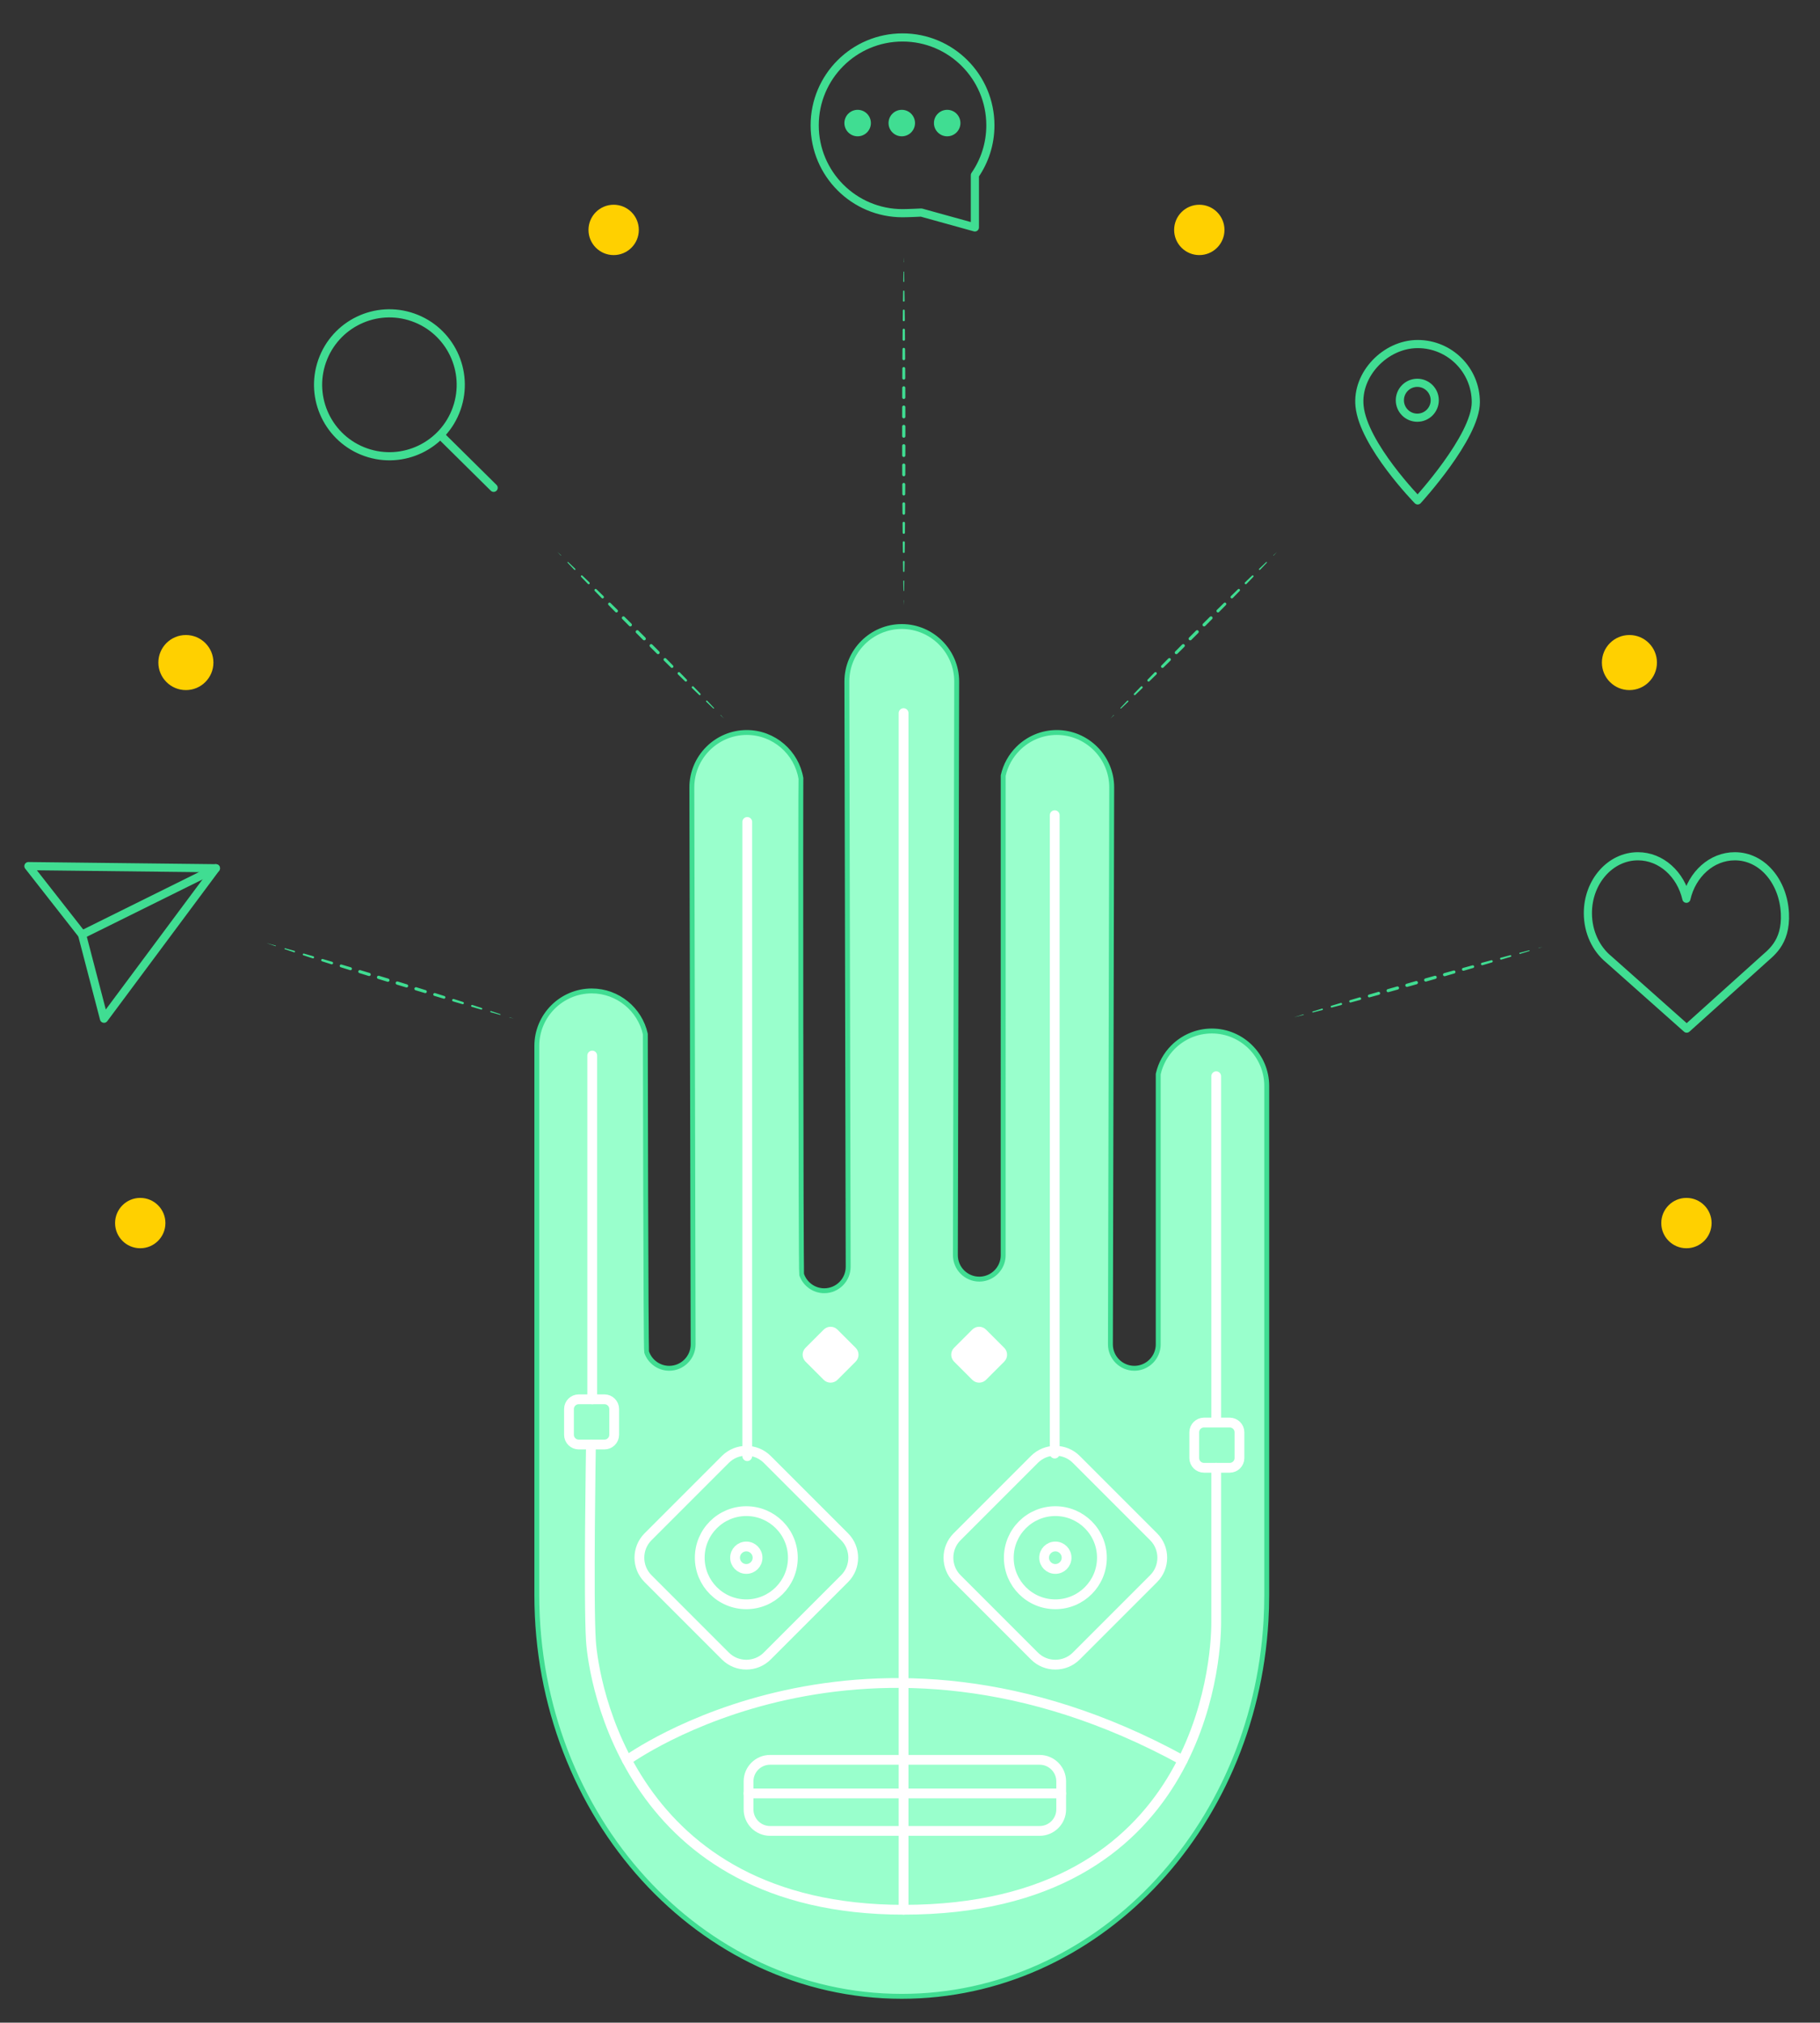 <?xml version="1.0" encoding="utf-8"?>
<!-- Generator: Adobe Illustrator 17.0.0, SVG Export Plug-In . SVG Version: 6.00 Build 0)  -->
<!DOCTYPE svg PUBLIC "-//W3C//DTD SVG 1.0//EN" "http://www.w3.org/TR/2001/REC-SVG-20010904/DTD/svg10.dtd">
<svg version="1.0" xmlns="http://www.w3.org/2000/svg" xmlns:xlink="http://www.w3.org/1999/xlink" x="0px" y="0px" width="2232px"
	 height="2479.755px" viewBox="0 0 2232 2479.755" enable-background="new 0 0 2232 2479.755" xml:space="preserve">
<rect x="0" y="0" width="2232" height="2479.755" fill="#333333" stroke="none"/>
<g id="Comments">
</g>
<g id="Bees">
</g>
<g id="Followers">
</g>
<g id="Human_touch">
	<g>
		<g>
			<g>
				<path fill="#40DD92" d="M1566.042,676.676l-4.102,4.384c-0.075,0.081-0.202,0.085-0.282,0.009s-0.084-0.202-0.009-0.282
					c0.003-0.003,0.006-0.006,0.009-0.009L1566.042,676.676z"/>
				<path fill="#40DD92" d="M1553.658,689.804l-8.303,8.725c-0.314,0.33-0.837,0.343-1.167,0.029
					c-0.33-0.314-0.343-0.837-0.029-1.167c0.009-0.009,0.02-0.02,0.029-0.029l8.725-8.303c0.211-0.201,0.544-0.192,0.745,0.018
					C1553.852,689.282,1553.849,689.602,1553.658,689.804z"/>
				<path fill="#40DD92" d="M1537.028,707.229l-8.361,8.666c-0.5,0.519-1.326,0.533-1.845,0.033s-0.533-1.326-0.033-1.845
					c0.01-0.01,0.023-0.023,0.033-0.033l8.666-8.361c0.433-0.418,1.123-0.405,1.54,0.028
					C1537.436,706.14,1537.432,706.809,1537.028,707.229z"/>
				<path fill="#40DD92" d="M1520.275,724.531l-8.404,8.623c-0.629,0.646-1.663,0.659-2.308,0.03
					c-0.646-0.629-0.659-1.663-0.03-2.308c0.008-0.008,0.022-0.022,0.03-0.03l8.624-8.404c0.584-0.569,1.52-0.557,2.089,0.027
					C1520.835,723.044,1520.831,723.96,1520.275,724.531z"/>
				<path fill="#40DD92" d="M1503.439,741.75l-8.447,8.58c-0.714,0.725-1.88,0.734-2.604,0.02c-0.725-0.714-0.734-1.879-0.02-2.604
					c0.004-0.005,0.016-0.016,0.02-0.02l8.58-8.447c0.688-0.677,1.794-0.669,2.472,0.019
					C1504.109,739.979,1504.106,741.071,1503.439,741.75z"/>
				<path fill="#40DD92" d="M1486.534,758.9l-8.492,8.536c-0.76,0.764-1.997,0.768-2.761,0.007c-0.765-0.76-0.768-1.996-0.007-2.761
					l0.007-0.007l8.536-8.492c0.752-0.748,1.968-0.745,2.717,0.007C1487.28,756.94,1487.279,758.151,1486.534,758.9z"/>
				<path fill="#40DD92" d="M1469.551,775.971l-8.512,8.515c-0.775,0.776-2.032,0.776-2.808,0.001c-0.775-0.775-0.775-2.032,0-2.808
					l0-0.001l8.516-8.512c0.774-0.774,2.03-0.774,2.805,0.001S1470.325,775.197,1469.551,775.971z"/>
				<path fill="#40DD92" d="M1452.503,792.978l-8.536,8.492c-0.753,0.749-1.97,0.746-2.719-0.007c-0.747-0.75-0.746-1.963,0-2.712
					l8.492-8.536c0.761-0.765,1.999-0.768,2.764-0.007c0.765,0.761,0.768,1.999,0.007,2.764L1452.503,792.978z"/>
				<path fill="#40DD92" d="M1435.399,809.929l-8.581,8.447c-0.689,0.679-1.799,0.67-2.478-0.019c-0.672-0.683-0.669-1.778,0-2.459
					l8.447-8.58c0.715-0.727,1.884-0.736,2.611-0.02c0.727,0.715,0.736,1.885,0.021,2.611
					C1435.416,809.913,1435.404,809.925,1435.399,809.929z"/>
				<path fill="#40DD92" d="M1418.225,826.81l-8.624,8.403c-0.587,0.571-1.525,0.559-2.097-0.027c-0.562-0.577-0.558-1.496,0-2.069
					l8.403-8.624c0.631-0.648,1.669-0.662,2.317-0.03c0.648,0.632,0.662,1.669,0.03,2.317
					C1418.247,826.788,1418.233,826.802,1418.225,826.81z"/>
				<path fill="#40DD92" d="M1400.966,843.605l-8.667,8.36c-0.435,0.42-1.127,0.407-1.547-0.028c-0.41-0.425-0.406-1.097,0-1.519
					l8.361-8.667c0.502-0.521,1.332-0.536,1.854-0.033c0.521,0.503,0.536,1.332,0.033,1.854
					C1400.989,843.582,1400.976,843.595,1400.966,843.605z"/>
				<path fill="#40DD92" d="M1383.598,860.292l-8.726,8.301c-0.212,0.202-0.547,0.193-0.749-0.019c-0.195-0.205-0.193-0.527,0-0.73
					l8.301-8.726c0.316-0.332,0.841-0.345,1.173-0.029c0.333,0.316,0.346,0.841,0.029,1.174
					C1383.619,860.273,1383.607,860.284,1383.598,860.292z"/>
				<path fill="#40DD92" d="M1366.126,876.875l-4.384,4.101l4.101-4.385c0.076-0.081,0.203-0.085,0.284-0.01s0.085,0.203,0.01,0.284
					C1366.133,876.869,1366.129,876.872,1366.126,876.875z"/>
			</g>
		</g>
		<g>
			<g>
				<path fill="#40DD92" d="M683.65,676.676l4.384,4.102c0.081,0.075,0.084,0.202,0.009,0.282c-0.075,0.081-0.202,0.085-0.282,0.009
					c-0.003-0.003-0.006-0.006-0.009-0.009L683.65,676.676z"/>
				<path fill="#40DD92" d="M696.778,689.06l8.725,8.303c0.33,0.314,0.343,0.837,0.029,1.167c-0.314,0.33-0.837,0.343-1.167,0.029
					c-0.009-0.009-0.02-0.02-0.029-0.029l-8.303-8.725c-0.201-0.211-0.192-0.544,0.019-0.745
					C696.256,688.865,696.577,688.868,696.778,689.06z"/>
				<path fill="#40DD92" d="M714.204,705.689l8.666,8.361c0.519,0.5,0.533,1.326,0.033,1.845c-0.5,0.519-1.326,0.533-1.845,0.033
					c-0.01-0.01-0.023-0.023-0.033-0.033l-8.361-8.666c-0.418-0.433-0.406-1.122,0.027-1.54
					C713.114,705.281,713.784,705.285,714.204,705.689z"/>
				<path fill="#40DD92" d="M731.505,722.442l8.623,8.404c0.646,0.629,0.659,1.663,0.03,2.308c-0.629,0.646-1.663,0.659-2.308,0.03
					c-0.008-0.008-0.021-0.022-0.03-0.03l-8.404-8.623c-0.569-0.584-0.558-1.519,0.027-2.089
					C730.018,721.882,730.934,721.886,731.505,722.442z"/>
				<path fill="#40DD92" d="M748.724,739.278l8.58,8.447c0.725,0.714,0.733,1.879,0.02,2.604s-1.879,0.734-2.604,0.02
					c-0.004-0.004-0.016-0.016-0.021-0.02l-8.447-8.58c-0.677-0.688-0.668-1.794,0.019-2.472
					C746.953,738.608,748.045,738.611,748.724,739.278z"/>
				<path fill="#40DD92" d="M765.874,756.183l8.536,8.492c0.764,0.76,0.768,1.996,0.007,2.761c-0.761,0.764-1.997,0.768-2.761,0.007
					l-0.007-0.007l-8.492-8.536c-0.749-0.752-0.745-1.969,0.007-2.717C763.914,755.437,765.125,755.438,765.874,756.183z"/>
				<path fill="#40DD92" d="M782.945,773.166l8.515,8.512c0.776,0.775,0.776,2.032,0,2.808c-0.775,0.776-2.032,0.776-2.808,0.001
					l0-0.001l-8.512-8.515c-0.774-0.775-0.774-2.03,0-2.805C780.916,772.392,782.171,772.392,782.945,773.166z"/>
				<path fill="#40DD92" d="M799.952,790.214l8.492,8.536c0.749,0.753,0.746,1.97-0.007,2.719c-0.75,0.747-1.963,0.745-2.712,0
					l-8.536-8.492c-0.765-0.761-0.769-1.999-0.007-2.764c0.761-0.765,1.999-0.768,2.764-0.007L799.952,790.214z"/>
				<path fill="#40DD92" d="M816.903,807.318l8.447,8.58c0.679,0.69,0.67,1.799-0.02,2.478c-0.683,0.672-1.778,0.669-2.458,0
					l-8.581-8.447c-0.727-0.716-0.736-1.885-0.021-2.611c0.715-0.727,1.885-0.736,2.611-0.02
					C816.888,807.302,816.899,807.313,816.903,807.318z"/>
				<path fill="#40DD92" d="M833.784,824.492l8.403,8.624c0.571,0.586,0.559,1.525-0.027,2.097c-0.577,0.562-1.496,0.558-2.069,0
					l-8.624-8.403c-0.648-0.632-0.662-1.669-0.03-2.317c0.631-0.648,1.669-0.662,2.317-0.03
					C833.762,824.47,833.775,824.484,833.784,824.492z"/>
				<path fill="#40DD92" d="M850.579,841.752l8.36,8.667c0.42,0.435,0.407,1.128-0.028,1.547c-0.425,0.41-1.097,0.406-1.519,0
					l-8.667-8.36c-0.521-0.503-0.536-1.332-0.033-1.853c0.502-0.521,1.333-0.536,1.854-0.033
					C850.556,841.728,850.569,841.742,850.579,841.752z"/>
				<path fill="#40DD92" d="M867.267,859.119l8.301,8.726c0.202,0.212,0.193,0.547-0.019,0.749c-0.205,0.195-0.527,0.193-0.73,0
					l-8.726-8.301c-0.332-0.316-0.345-0.841-0.029-1.174c0.316-0.332,0.842-0.345,1.174-0.029
					C867.247,859.098,867.258,859.11,867.267,859.119z"/>
				<path fill="#40DD92" d="M883.849,876.591l4.101,4.385l-4.385-4.101c-0.081-0.076-0.085-0.203-0.009-0.284
					c0.076-0.081,0.203-0.085,0.284-0.01C883.843,876.584,883.846,876.588,883.849,876.591z"/>
			</g>
		</g>
		<g>
			<g>
				<path fill="#40DD92" d="M1108.369,315.436l0.135,6c0.002,0.075-0.057,0.136-0.132,0.138c-0.075,0.002-0.137-0.057-0.138-0.132
					c0-0.002,0-0.004,0-0.006L1108.369,315.436z"/>
				<path fill="#40DD92" d="M1108.748,333.282l0.199,11.846c0.005,0.319-0.249,0.582-0.568,0.588
					c-0.319,0.005-0.583-0.249-0.588-0.568c0-0.006,0-0.014,0-0.019l0.199-11.846c0.003-0.209,0.176-0.376,0.386-0.373
					C1108.58,332.912,1108.745,333.078,1108.748,333.282z"/>
				<path fill="#40DD92" d="M1109.146,356.973l0.199,11.846c0.009,0.539-0.42,0.983-0.959,0.992
					c-0.539,0.009-0.983-0.42-0.992-0.959c0-0.01,0-0.023,0-0.033l0.199-11.846c0.007-0.429,0.361-0.771,0.79-0.764
					C1108.802,356.217,1109.138,356.557,1109.146,356.973z"/>
				<path fill="#40DD92" d="M1109.495,380.665l0.143,11.846c0.009,0.701-0.553,1.276-1.254,1.285
					c-0.701,0.009-1.276-0.553-1.285-1.254c0-0.008,0-0.023,0-0.031l0.144-11.846c0.007-0.622,0.518-1.12,1.14-1.112
					C1108.995,379.56,1109.487,380.057,1109.495,380.665z"/>
				<path fill="#40DD92" d="M1109.769,404.357l0.104,11.846c0.007,0.83-0.66,1.509-1.49,1.516c-0.831,0.007-1.509-0.66-1.517-1.49
					c0-0.006,0-0.02,0-0.026l0.103-11.846c0.007-0.773,0.639-1.395,1.413-1.388C1109.146,402.976,1109.762,403.596,1109.769,404.357
					z"/>
				<path fill="#40DD92" d="M1109.976,428.049l0.095,11.846c0.007,0.939-0.748,1.707-1.688,1.715
					c-0.939,0.008-1.707-0.748-1.714-1.688c0-0.006,0-0.021,0-0.027l0.094-11.846c0.007-0.887,0.732-1.601,1.62-1.594
					C1109.26,426.462,1109.968,427.174,1109.976,428.049z"/>
				<path fill="#40DD92" d="M1110.133,451.741l0.062,11.846c0.005,1.008-0.808,1.83-1.816,1.836
					c-1.008,0.005-1.83-0.808-1.835-1.816v-0.019l0.063-11.846c0.005-0.974,0.799-1.76,1.773-1.754
					C1109.346,449.992,1110.127,450.776,1110.133,451.741z"/>
				<path fill="#40DD92" d="M1110.257,475.433l0.038,11.846c0.003,1.064-0.856,1.929-1.92,1.932
					c-1.063,0.003-1.929-0.856-1.932-1.92v-0.012l0.038-11.846c0.003-1.043,0.852-1.886,1.895-1.882
					C1109.414,473.554,1110.254,474.396,1110.257,475.433z"/>
				<path fill="#40DD92" d="M1110.316,499.125l0.021,11.846c0.002,1.087-0.878,1.969-1.964,1.971
					c-1.087,0.002-1.969-0.878-1.971-1.964v-0.007l0.021-11.846c0.002-1.075,0.875-1.945,1.951-1.944
					C1109.448,497.183,1110.318,498.049,1110.316,499.125z"/>
				<path fill="#40DD92" d="M1110.357,522.816l0.002,11.846c0,1.099-0.891,1.991-1.99,1.991c-1.1,0-1.991-0.891-1.991-1.99v-0.001
					l0.002-11.846c0-1.098,0.891-1.988,1.989-1.988C1109.468,520.829,1110.357,521.718,1110.357,522.816z"/>
				<path fill="#40DD92" d="M1110.339,546.508l-0.021,11.846c-0.001,1.076-0.876,1.948-1.952,1.946
					c-1.077-0.002-1.948-0.869-1.946-1.946l-0.021-11.846c-0.002-1.088,0.878-1.971,1.967-1.973
					c1.088-0.002,1.971,0.878,1.973,1.966V546.508z"/>
				<path fill="#40DD92" d="M1110.297,570.2l-0.035,11.846c-0.003,1.046-0.853,1.891-1.899,1.888
					c-1.042-0.003-1.885-0.848-1.888-1.888l-0.034-11.846c-0.003-1.065,0.857-1.931,1.922-1.934
					c1.065-0.003,1.931,0.858,1.934,1.923V570.2z"/>
				<path fill="#40DD92" d="M1110.2,593.892l-0.063,11.846c-0.005,0.977-0.801,1.764-1.777,1.759
					c-0.97-0.005-1.753-0.791-1.759-1.759l-0.063-11.846c-0.005-1.011,0.81-1.835,1.821-1.841c1.011-0.005,1.835,0.81,1.841,1.821
					V593.892z"/>
				<path fill="#40DD92" d="M1110.074,617.584l-0.092,11.846c-0.007,0.891-0.735,1.607-1.625,1.601
					c-0.882-0.007-1.593-0.722-1.601-1.601l-0.092-11.846c-0.007-0.942,0.75-1.711,1.692-1.719c0.942-0.007,1.711,0.75,1.719,1.692
					C1110.074,617.563,1110.074,617.578,1110.074,617.584z"/>
				<path fill="#40DD92" d="M1109.878,641.276l-0.104,11.846c-0.007,0.776-0.641,1.399-1.417,1.393
					c-0.767-0.007-1.385-0.629-1.393-1.393l-0.104-11.846c-0.007-0.833,0.663-1.515,1.496-1.522
					c0.833-0.007,1.515,0.662,1.522,1.496C1109.878,641.255,1109.878,641.27,1109.878,641.276z"/>
				<path fill="#40DD92" d="M1109.645,664.968l-0.145,11.846c-0.008,0.625-0.52,1.125-1.145,1.117
					c-0.615-0.007-1.109-0.506-1.117-1.117l-0.145-11.846c-0.009-0.704,0.555-1.282,1.26-1.291c0.704-0.009,1.282,0.555,1.291,1.26
					C1109.645,664.945,1109.645,664.959,1109.645,664.968z"/>
				<path fill="#40DD92" d="M1109.351,688.659l-0.2,11.846c-0.007,0.432-0.363,0.775-0.794,0.768
					c-0.422-0.007-0.761-0.349-0.768-0.768l-0.2-11.846c-0.009-0.542,0.423-0.989,0.965-0.998s0.989,0.423,0.998,0.965
					C1109.351,688.636,1109.351,688.65,1109.351,688.659z"/>
				<path fill="#40DD92" d="M1108.95,712.351l-0.2,11.846c-0.003,0.21-0.177,0.378-0.387,0.375c-0.206-0.003-0.371-0.17-0.375-0.375
					l-0.2-11.846c-0.005-0.321,0.25-0.586,0.572-0.591c0.321-0.005,0.585,0.25,0.591,0.571
					C1108.95,712.337,1108.95,712.346,1108.95,712.351z"/>
				<path fill="#40DD92" d="M1108.505,736.043l-0.136,6l-0.136-6c-0.001-0.075,0.058-0.137,0.133-0.139
					c0.075-0.002,0.138,0.058,0.139,0.133C1108.505,736.039,1108.505,736.041,1108.505,736.043z"/>
			</g>
		</g>
		<g>
			<g>
				<path fill="#40DD92" d="M326.504,1156.133l11.579,3.171c0.187,0.051,0.296,0.244,0.245,0.431
					c-0.051,0.187-0.244,0.297-0.431,0.246c-0.006-0.002-0.013-0.004-0.02-0.006L326.504,1156.133z"/>
				<path fill="#40DD92" d="M349.638,1162.55l11.556,3.247c0.475,0.133,0.751,0.626,0.618,1.101s-0.626,0.751-1.101,0.618
					c-0.012-0.003-0.027-0.008-0.038-0.012l-11.397-3.765c-0.326-0.108-0.503-0.459-0.396-0.785
					C348.985,1162.637,349.321,1162.461,349.638,1162.55z"/>
				<path fill="#40DD92" d="M372.736,1169.087l11.534,3.319c0.697,0.201,1.099,0.928,0.898,1.625
					c-0.2,0.697-0.928,1.099-1.625,0.899c-0.012-0.004-0.029-0.009-0.041-0.013l-11.419-3.693c-0.587-0.19-0.909-0.82-0.719-1.407
					C371.55,1169.242,372.16,1168.922,372.736,1169.087z"/>
				<path fill="#40DD92" d="M395.792,1175.763l11.518,3.371c0.853,0.25,1.342,1.144,1.093,1.997
					c-0.25,0.853-1.144,1.343-1.998,1.093c-0.009-0.003-0.026-0.008-0.036-0.011l-11.435-3.641
					c-0.773-0.246-1.201-1.072-0.954-1.846C394.222,1175.966,395.029,1175.54,395.792,1175.763z"/>
				<path fill="#40DD92" d="M418.82,1182.529l11.501,3.424c0.958,0.285,1.504,1.294,1.219,2.252
					c-0.285,0.958-1.293,1.504-2.252,1.219c-0.005-0.001-0.02-0.006-0.024-0.007l-11.452-3.587c-0.91-0.285-1.416-1.253-1.131-2.162
					C416.963,1182.766,417.917,1182.261,418.82,1182.529z"/>
				<path fill="#40DD92" d="M441.822,1189.378l11.488,3.467c1.024,0.309,1.603,1.389,1.294,2.413
					c-0.309,1.024-1.39,1.603-2.413,1.294l-0.013-0.004l-11.464-3.545c-1-0.309-1.561-1.371-1.251-2.371
					C439.771,1189.637,440.826,1189.078,441.822,1189.378z"/>
				<path fill="#40DD92" d="M464.795,1196.324l11.484,3.479c1.053,0.319,1.648,1.431,1.33,2.485
					c-0.319,1.053-1.432,1.648-2.485,1.329l-0.009-0.003l-11.468-3.533c-1.037-0.319-1.619-1.419-1.299-2.456
					C462.668,1196.589,463.758,1196.005,464.795,1196.324z"/>
				<path fill="#40DD92" d="M487.752,1203.322l11.468,3.533c1.029,0.317,1.607,1.409,1.29,2.438c-0.317,1.03-1.4,1.61-2.429,1.292
					l-11.485-3.479c-1.046-0.317-1.637-1.422-1.32-2.468s1.421-1.637,2.468-1.32L487.752,1203.322z"/>
				<path fill="#40DD92" d="M510.689,1210.388l11.456,3.572c0.977,0.305,1.522,1.344,1.217,2.321c-0.302,0.97-1.33,1.514-2.3,1.224
					l-11.497-3.44c-1.017-0.304-1.595-1.375-1.291-2.393s1.375-1.595,2.393-1.291
					C510.671,1210.383,510.685,1210.387,510.689,1210.388z"/>
				<path fill="#40DD92" d="M533.596,1217.548l11.451,3.591c0.884,0.277,1.376,1.219,1.099,2.103
					c-0.274,0.876-1.202,1.366-2.079,1.106l-11.503-3.42c-0.936-0.278-1.468-1.262-1.19-2.198s1.262-1.469,2.198-1.19
					C533.577,1217.542,533.591,1217.546,533.596,1217.548z"/>
				<path fill="#40DD92" d="M556.482,1224.781l11.435,3.641c0.734,0.234,1.139,1.018,0.906,1.752
					c-0.23,0.723-0.997,1.127-1.721,0.915l-11.518-3.37c-0.814-0.238-1.281-1.092-1.043-1.906s1.092-1.281,1.906-1.043
					C556.457,1224.773,556.473,1224.778,556.482,1224.781z"/>
				<path fill="#40DD92" d="M579.339,1232.106l11.419,3.694c0.532,0.172,0.824,0.743,0.651,1.274
					c-0.168,0.521-0.72,0.811-1.243,0.661l-11.534-3.318c-0.642-0.184-1.012-0.854-0.828-1.496c0.185-0.642,0.854-1.012,1.496-0.828
					C579.312,1232.097,579.328,1232.102,579.339,1232.106z"/>
				<path fill="#40DD92" d="M602.156,1239.562l11.396,3.766c0.247,0.082,0.381,0.348,0.3,0.595c-0.08,0.24-0.334,0.373-0.575,0.306
					l-11.556-3.245c-0.396-0.111-0.626-0.522-0.516-0.917c0.111-0.396,0.522-0.626,0.917-0.515
					C602.134,1239.555,602.146,1239.559,602.156,1239.562z"/>
				<path fill="#40DD92" d="M624.938,1247.132l4.964,1.683l-5.057-1.378c-0.085-0.023-0.136-0.111-0.112-0.196
					c0.023-0.085,0.111-0.135,0.196-0.112C624.932,1247.13,624.936,1247.131,624.938,1247.132z"/>
			</g>
		</g>
		<g>
			<g>
				<path fill="#40DD92" d="M1586.835,1247.231l11.451-3.606c0.185-0.058,0.382,0.044,0.44,0.229
					c0.059,0.185-0.044,0.382-0.229,0.44c-0.006,0.002-0.014,0.004-0.02,0.006L1586.835,1247.231z"/>
				<path fill="#40DD92" d="M1609.758,1240.095l11.473-3.53c0.471-0.145,0.971,0.12,1.116,0.591c0.145,0.472-0.12,0.971-0.591,1.116
					c-0.012,0.004-0.027,0.008-0.039,0.011l-11.62,3.008c-0.333,0.086-0.672-0.114-0.758-0.446
					C1609.256,1240.523,1609.443,1240.193,1609.758,1240.095z"/>
				<path fill="#40DD92" d="M1632.716,1233.08l11.493-3.457c0.695-0.209,1.428,0.185,1.637,0.88c0.209,0.695-0.185,1.428-0.88,1.637
					c-0.012,0.004-0.029,0.008-0.041,0.012l-11.6,3.081c-0.597,0.159-1.209-0.197-1.368-0.794
					C1631.802,1233.853,1632.141,1233.253,1632.716,1233.08z"/>
				<path fill="#40DD92" d="M1655.712,1226.204l11.508-3.405c0.853-0.252,1.749,0.235,2.001,1.088
					c0.252,0.853-0.235,1.749-1.088,2.001c-0.009,0.003-0.027,0.008-0.036,0.01l-11.584,3.133c-0.784,0.212-1.591-0.251-1.803-1.035
					C1654.501,1227.225,1654.95,1226.43,1655.712,1226.204z"/>
				<path fill="#40DD92" d="M1678.735,1219.419l11.523-3.351c0.96-0.279,1.966,0.273,2.245,1.234s-0.273,1.966-1.233,2.245
					c-0.005,0.001-0.02,0.005-0.025,0.007l-11.569,3.187c-0.919,0.253-1.87-0.287-2.123-1.206
					C1677.302,1220.624,1677.831,1219.683,1678.735,1219.419z"/>
				<path fill="#40DD92" d="M1701.781,1212.718l11.535-3.307c1.028-0.295,2.101,0.3,2.396,1.328c0.294,1.028-0.3,2.1-1.328,2.395
					l-0.012,0.004l-11.557,3.23c-1.009,0.282-2.055-0.307-2.337-1.316C1700.196,1214.047,1700.78,1213.005,1701.781,1212.718z"/>
				<path fill="#40DD92" d="M1724.854,1206.114l11.539-3.296c1.058-0.302,2.161,0.311,2.463,1.369
					c0.303,1.058-0.311,2.161-1.369,2.464l-0.009,0.003l-11.554,3.242c-1.044,0.293-2.129-0.316-2.422-1.361
					C1723.209,1207.489,1723.81,1206.407,1724.854,1206.114z"/>
				<path fill="#40DD92" d="M1747.943,1199.563l11.554-3.242c1.037-0.291,2.113,0.314,2.404,1.351
					c0.291,1.037-0.305,2.111-1.342,2.402l-11.539,3.296c-1.051,0.3-2.146-0.308-2.446-1.359c-0.3-1.051,0.308-2.146,1.359-2.446
					L1747.943,1199.563z"/>
				<path fill="#40DD92" d="M1771.051,1193.08l11.565-3.202c0.985-0.273,2.006,0.305,2.278,1.291
					c0.271,0.978-0.297,1.991-1.27,2.273l-11.527,3.336c-1.02,0.295-2.085-0.292-2.38-1.312c-0.295-1.02,0.292-2.085,1.312-2.38
					C1771.033,1193.085,1771.047,1193.081,1771.051,1193.08z"/>
				<path fill="#40DD92" d="M1794.186,1186.692l11.571-3.182c0.893-0.245,1.815,0.279,2.06,1.171
					c0.243,0.884-0.271,1.797-1.147,2.053l-11.521,3.356c-0.937,0.273-1.917-0.265-2.189-1.202
					c-0.273-0.936,0.265-1.917,1.202-2.189C1794.166,1186.697,1794.18,1186.693,1794.186,1186.692z"/>
				<path fill="#40DD92" d="M1817.341,1180.377l11.585-3.133c0.742-0.201,1.506,0.238,1.707,0.981
					c0.198,0.731-0.227,1.484-0.949,1.698l-11.508,3.405c-0.812,0.24-1.666-0.223-1.906-1.036c-0.241-0.812,0.223-1.666,1.035-1.906
					C1817.315,1180.384,1817.332,1180.38,1817.341,1180.377z"/>
				<path fill="#40DD92" d="M1840.523,1174.156l11.6-3.08c0.538-0.143,1.09,0.178,1.233,0.716c0.14,0.527-0.166,1.068-0.684,1.224
					l-11.493,3.458c-0.637,0.192-1.31-0.169-1.501-0.807c-0.192-0.637,0.169-1.309,0.807-1.501
					C1840.496,1174.163,1840.512,1174.159,1840.523,1174.156z"/>
				<path fill="#40DD92" d="M1863.743,1168.067l11.621-3.006c0.249-0.064,0.503,0.085,0.567,0.334
					c0.063,0.242-0.078,0.489-0.314,0.562l-11.472,3.531c-0.39,0.12-0.803-0.099-0.923-0.489c-0.12-0.39,0.099-0.803,0.489-0.923
					C1863.72,1168.073,1863.733,1168.07,1863.743,1168.067z"/>
				<path fill="#40DD92" d="M1886.995,1162.094l4.824-1.208l-4.741,1.5c-0.08,0.025-0.166-0.019-0.19-0.099
					c-0.025-0.08,0.019-0.165,0.099-0.19C1886.989,1162.095,1886.992,1162.094,1886.995,1162.094z"/>
			</g>
		</g>
		<circle fill="#FFD000" cx="227.971" cy="812.295" r="33.758"/>
		<circle fill="#FFD000" cx="752.578" cy="281.874" r="30.862"/>
		<circle fill="#FFD000" cx="1470.796" cy="281.874" r="30.862"/>
		<circle fill="#FFD000" cx="1998.273" cy="812.295" r="33.758"/>
		<path fill="none" stroke="#40DD92" stroke-width="10" stroke-linecap="round" stroke-linejoin="round" stroke-miterlimit="10" d="
			M560.102,500.799c-16.011,45.644-65.939,69.648-111.517,53.614s-69.548-66.034-53.537-111.678s65.939-69.648,111.517-53.614
			C552.144,405.154,576.113,455.155,560.102,500.799z"/>
		
			<line fill="none" stroke="#40DD92" stroke-width="10" stroke-linecap="round" stroke-linejoin="round" stroke-miterlimit="10" x1="542.384" y1="535.718" x2="605.406" y2="598.054"/>
		<path fill="none" stroke="#40DD92" stroke-width="10" stroke-linecap="round" stroke-linejoin="round" stroke-miterlimit="10" d="
			M1809.903,493.092c0,42.777-71.295,120.409-71.295,120.409s-66.542-68.126-71.295-115.656
			c-3.917-39.175,31.924-76.048,71.295-76.048S1809.903,453.721,1809.903,493.092z"/>
		
			<circle fill="none" stroke="#40DD92" stroke-width="10" stroke-linecap="round" stroke-linejoin="round" stroke-miterlimit="10" cx="1738.139" cy="490.716" r="21.388"/>
		<g>
			
				<polygon fill="none" stroke="#40DD92" stroke-width="10" stroke-linecap="round" stroke-linejoin="round" stroke-miterlimit="10" points="
				34.85,1061.865 264.784,1064.49 127.535,1248.987 100.611,1145.808 			"/>
			
				<line fill="none" stroke="#40DD92" stroke-width="10" stroke-linecap="round" stroke-linejoin="round" stroke-miterlimit="10" x1="100.611" y1="1145.808" x2="264.784" y2="1064.49"/>
		</g>
		<path fill="none" stroke="#40DD92" stroke-width="10" stroke-linecap="round" stroke-linejoin="round" stroke-miterlimit="10" d="
			M1214.58,153.65c0,22.703-7.018,43.759-19.012,61.123v64.039l-65.75-18.22c0,0-15.78,0.792-22.973,0.792
			c-59.507,0-107.734-48.227-107.734-107.734s48.227-107.734,107.734-107.734C1166.353,45.916,1214.58,94.143,1214.58,153.65z"/>
		<circle fill="#40DD92" cx="1051.79" cy="150.878" r="16.239"/>
		<circle fill="#40DD92" cx="1105.921" cy="150.878" r="16.239"/>
		<circle fill="#40DD92" cx="1161.599" cy="150.878" r="16.239"/>
		<path fill="none" stroke="#40DD92" stroke-width="10" stroke-linecap="round" stroke-linejoin="round" stroke-miterlimit="10" d="
			M2160.645,1178.234l-92.113,82.86l-95.709-85.031c-15.447-12.675-25.492-33.287-25.492-56.56c0-38.499,27.488-69.71,61.393-69.71
			c28.534,0,52.536,22.117,59.412,52.077c6.876-29.96,30.878-52.077,59.412-52.077c33.905,0,59.408,31.262,61.393,69.71
			c1.942,37.613-19.012,49.701-28.217,58.668"/>
		<circle fill="#FFD000" cx="171.997" cy="1499.488" r="30.862"/>
		<circle fill="#FFD000" cx="2068.199" cy="1499.488" r="30.862"/>
	</g>
	<g>
		
			<path fill="#99FFCC" stroke="#40DD92" stroke-width="6" stroke-linecap="round" stroke-linejoin="round" stroke-miterlimit="10" d="
			M1553.494,1331.343v624.225c0,10.599-0.301,21.119-0.903,31.544v0.048c-14.829,256.962-209.131,460.342-446.669,460.342
			c-247.187,0-447.572-220.253-447.572-491.933c0-7.066,0-25.999,0-28.518v-644.821c0-18.521,7.573-35.362,19.772-47.562
			c12.199-12.199,29.041-19.772,47.561-19.772c32.067,0,59.079,22.703,65.75,52.837c0,0,0.555,386.972,1.584,389.95
			c3.945,11.518,14.908,19.836,27.726,19.836c16.128,0,29.31-13.182,29.31-29.31l-1.584-682.845
			c0-18.521,7.573-35.362,19.772-47.562c12.199-12.199,29.041-19.772,47.561-19.772c33.303,0,61.155,24.494,66.431,56.354
			c-0.444,2.012-0.127,605.26,0.903,608.239c3.945,11.518,14.908,19.836,27.726,19.836c16.128,0,29.31-13.182,29.31-29.31
			l-1.584-717.7c0-18.521,7.573-35.362,19.772-47.561c12.199-12.199,29.041-19.772,47.562-19.772
			c37.042,0,67.334,30.292,67.334,67.334l-1.584,703.441c0,16.128,13.182,29.31,29.31,29.31c12.817,0,23.781-8.318,27.726-19.836
			c1.03-2.979,1.584-6.163,1.584-9.474V950.867c2.82-12.738,9.268-24.145,18.188-33.065c12.199-12.199,29.041-19.772,47.562-19.772
			c37.042,0,67.334,30.292,67.334,67.334l-1.584,682.845c0,16.128,13.182,29.31,29.31,29.31c12.817,0,23.781-8.318,27.726-19.836
			c1.03-2.979,1.584-6.163,1.584-9.474v-331.362c2.82-12.738,9.268-24.145,18.188-33.065c12.199-12.199,29.041-19.772,47.562-19.772
			C1523.201,1264.009,1553.494,1294.301,1553.494,1331.343z"/>
		<g>
			
				<line fill="none" stroke="#FFFFFF" stroke-width="12" stroke-linecap="round" stroke-linejoin="round" stroke-miterlimit="10" x1="726.297" y1="1294.111" x2="726.297" y2="1715.542"/>
			
				<line fill="none" stroke="#FFFFFF" stroke-width="12" stroke-linecap="round" stroke-linejoin="round" stroke-miterlimit="10" x1="916.417" y1="1007.692" x2="916.417" y2="1785.252"/>
			
				<line fill="none" stroke="#FFFFFF" stroke-width="12" stroke-linecap="round" stroke-linejoin="round" stroke-miterlimit="10" x1="1293.486" y1="999.427" x2="1293.486" y2="1782.084"/>
			
				<line fill="none" stroke="#FFFFFF" stroke-width="12" stroke-linecap="round" stroke-linejoin="round" stroke-miterlimit="10" x1="1491.527" y1="1319.46" x2="1491.527" y2="1740.891"/>
			
				<path fill="none" stroke="#FFFFFF" stroke-width="12" stroke-linecap="round" stroke-linejoin="round" stroke-miterlimit="10" d="
				M741.294,1770.993h-31.577c-6.565,0-11.937-5.372-11.937-11.937v-31.577c0-6.565,5.372-11.937,11.937-11.937h31.577
				c6.565,0,11.937,5.372,11.937,11.937v31.577C753.231,1765.622,747.859,1770.993,741.294,1770.993z"/>
			
				<path fill="none" stroke="#FFFFFF" stroke-width="12" stroke-linecap="round" stroke-linejoin="round" stroke-miterlimit="10" d="
				M1508.108,1799.511h-31.577c-6.565,0-11.937-5.372-11.937-11.937v-31.578c0-6.565,5.372-11.937,11.937-11.937h31.577
				c6.565,0,11.937,5.372,11.937,11.937v31.578C1520.045,1794.14,1514.673,1799.511,1508.108,1799.511z"/>
			<g>
				
					<path fill="none" stroke="#FFFFFF" stroke-width="12" stroke-linecap="round" stroke-linejoin="round" stroke-miterlimit="10" d="
					M889.587,2030.284l-94.862-94.862c-14.116-14.116-14.116-37.214,0-51.329l94.862-94.862c14.116-14.116,37.214-14.116,51.329,0
					l94.862,94.862c14.116,14.116,14.116,37.214,0,51.329l-94.862,94.862C926.801,2044.4,903.702,2044.4,889.587,2030.284z"/>
				
					<circle fill="none" stroke="#FFFFFF" stroke-width="12" stroke-linecap="round" stroke-linejoin="round" stroke-miterlimit="10" cx="915.251" cy="1909.757" r="57.101"/>
				
					<circle fill="none" stroke="#FFFFFF" stroke-width="12" stroke-linecap="round" stroke-linejoin="round" stroke-miterlimit="10" cx="915.251" cy="1909.757" r="13.783"/>
			</g>
			<g>
				
					<path fill="none" stroke="#FFFFFF" stroke-width="12" stroke-linecap="round" stroke-linejoin="round" stroke-miterlimit="10" d="
					M1268.592,2030.284l-94.862-94.862c-14.116-14.116-14.116-37.214,0-51.329l94.862-94.862c14.115-14.116,37.214-14.116,51.329,0
					l94.862,94.862c14.116,14.116,14.116,37.214,0,51.329l-94.862,94.862C1305.806,2044.4,1282.707,2044.4,1268.592,2030.284z"/>
				
					<circle fill="none" stroke="#FFFFFF" stroke-width="12" stroke-linecap="round" stroke-linejoin="round" stroke-miterlimit="10" cx="1294.257" cy="1909.757" r="57.101"/>
				
					<circle fill="none" stroke="#FFFFFF" stroke-width="12" stroke-linecap="round" stroke-linejoin="round" stroke-miterlimit="10" cx="1294.257" cy="1909.757" r="13.783"/>
			</g>
			
				<path fill="none" stroke="#FFFFFF" stroke-width="12" stroke-linecap="round" stroke-linejoin="round" stroke-miterlimit="10" d="
				M724.713,1770.993c0,0-3.169,193.288,0,240.818c3.169,47.53,45.945,329.54,383.407,329.54V874.265"/>
			
				<path fill="none" stroke="#FFFFFF" stroke-width="12" stroke-linecap="round" stroke-linejoin="round" stroke-miterlimit="10" d="
				M1491.527,1799.511c0,0,0,142.589,0,190.119s-19.012,351.72-383.407,351.72"/>
			
				<path fill="none" stroke="#FFFFFF" stroke-width="12" stroke-linecap="round" stroke-linejoin="round" stroke-miterlimit="10" d="
				M1275.06,2244.707H944.349c-14.491,0-26.348-11.856-26.348-26.348v-34.442c0-14.491,11.857-26.348,26.348-26.348h330.711
				c14.491,0,26.348,11.856,26.348,26.348v34.442C1301.408,2232.851,1289.551,2244.707,1275.06,2244.707z"/>
			
				<path fill="none" stroke="#FFFFFF" stroke-width="12" stroke-linecap="round" stroke-linejoin="round" stroke-miterlimit="10" d="
				M768.898,2158.145c0,0,291.949-213.308,681.565,0"/>
			<path fill="#FFFFFF" d="M1010.165,1691.652l-22.329-22.329c-4.642-4.642-4.642-12.239,0-16.881l22.329-22.329
				c4.642-4.642,12.239-4.642,16.881,0l22.329,22.329c4.642,4.642,4.642,12.239,0,16.881l-22.329,22.329
				C1022.404,1696.295,1014.807,1696.295,1010.165,1691.652z"/>
			<path fill="#FFFFFF" d="M1192.362,1691.652l-22.329-22.329c-4.642-4.642-4.642-12.239,0-16.881l22.329-22.329
				c4.642-4.642,12.239-4.642,16.881,0l22.329,22.329c4.642,4.642,4.642,12.239,0,16.881l-22.329,22.329
				C1204.601,1696.295,1197.005,1696.295,1192.362,1691.652z"/>
			
				<line fill="none" stroke="#FFFFFF" stroke-width="12" stroke-linecap="round" stroke-linejoin="round" stroke-miterlimit="10" x1="918.001" y1="2198.761" x2="1301.408" y2="2198.761"/>
		</g>
	</g>
</g>
<g id="Creative">
</g>
<g id="Alternate_hand">
</g>
</svg>
